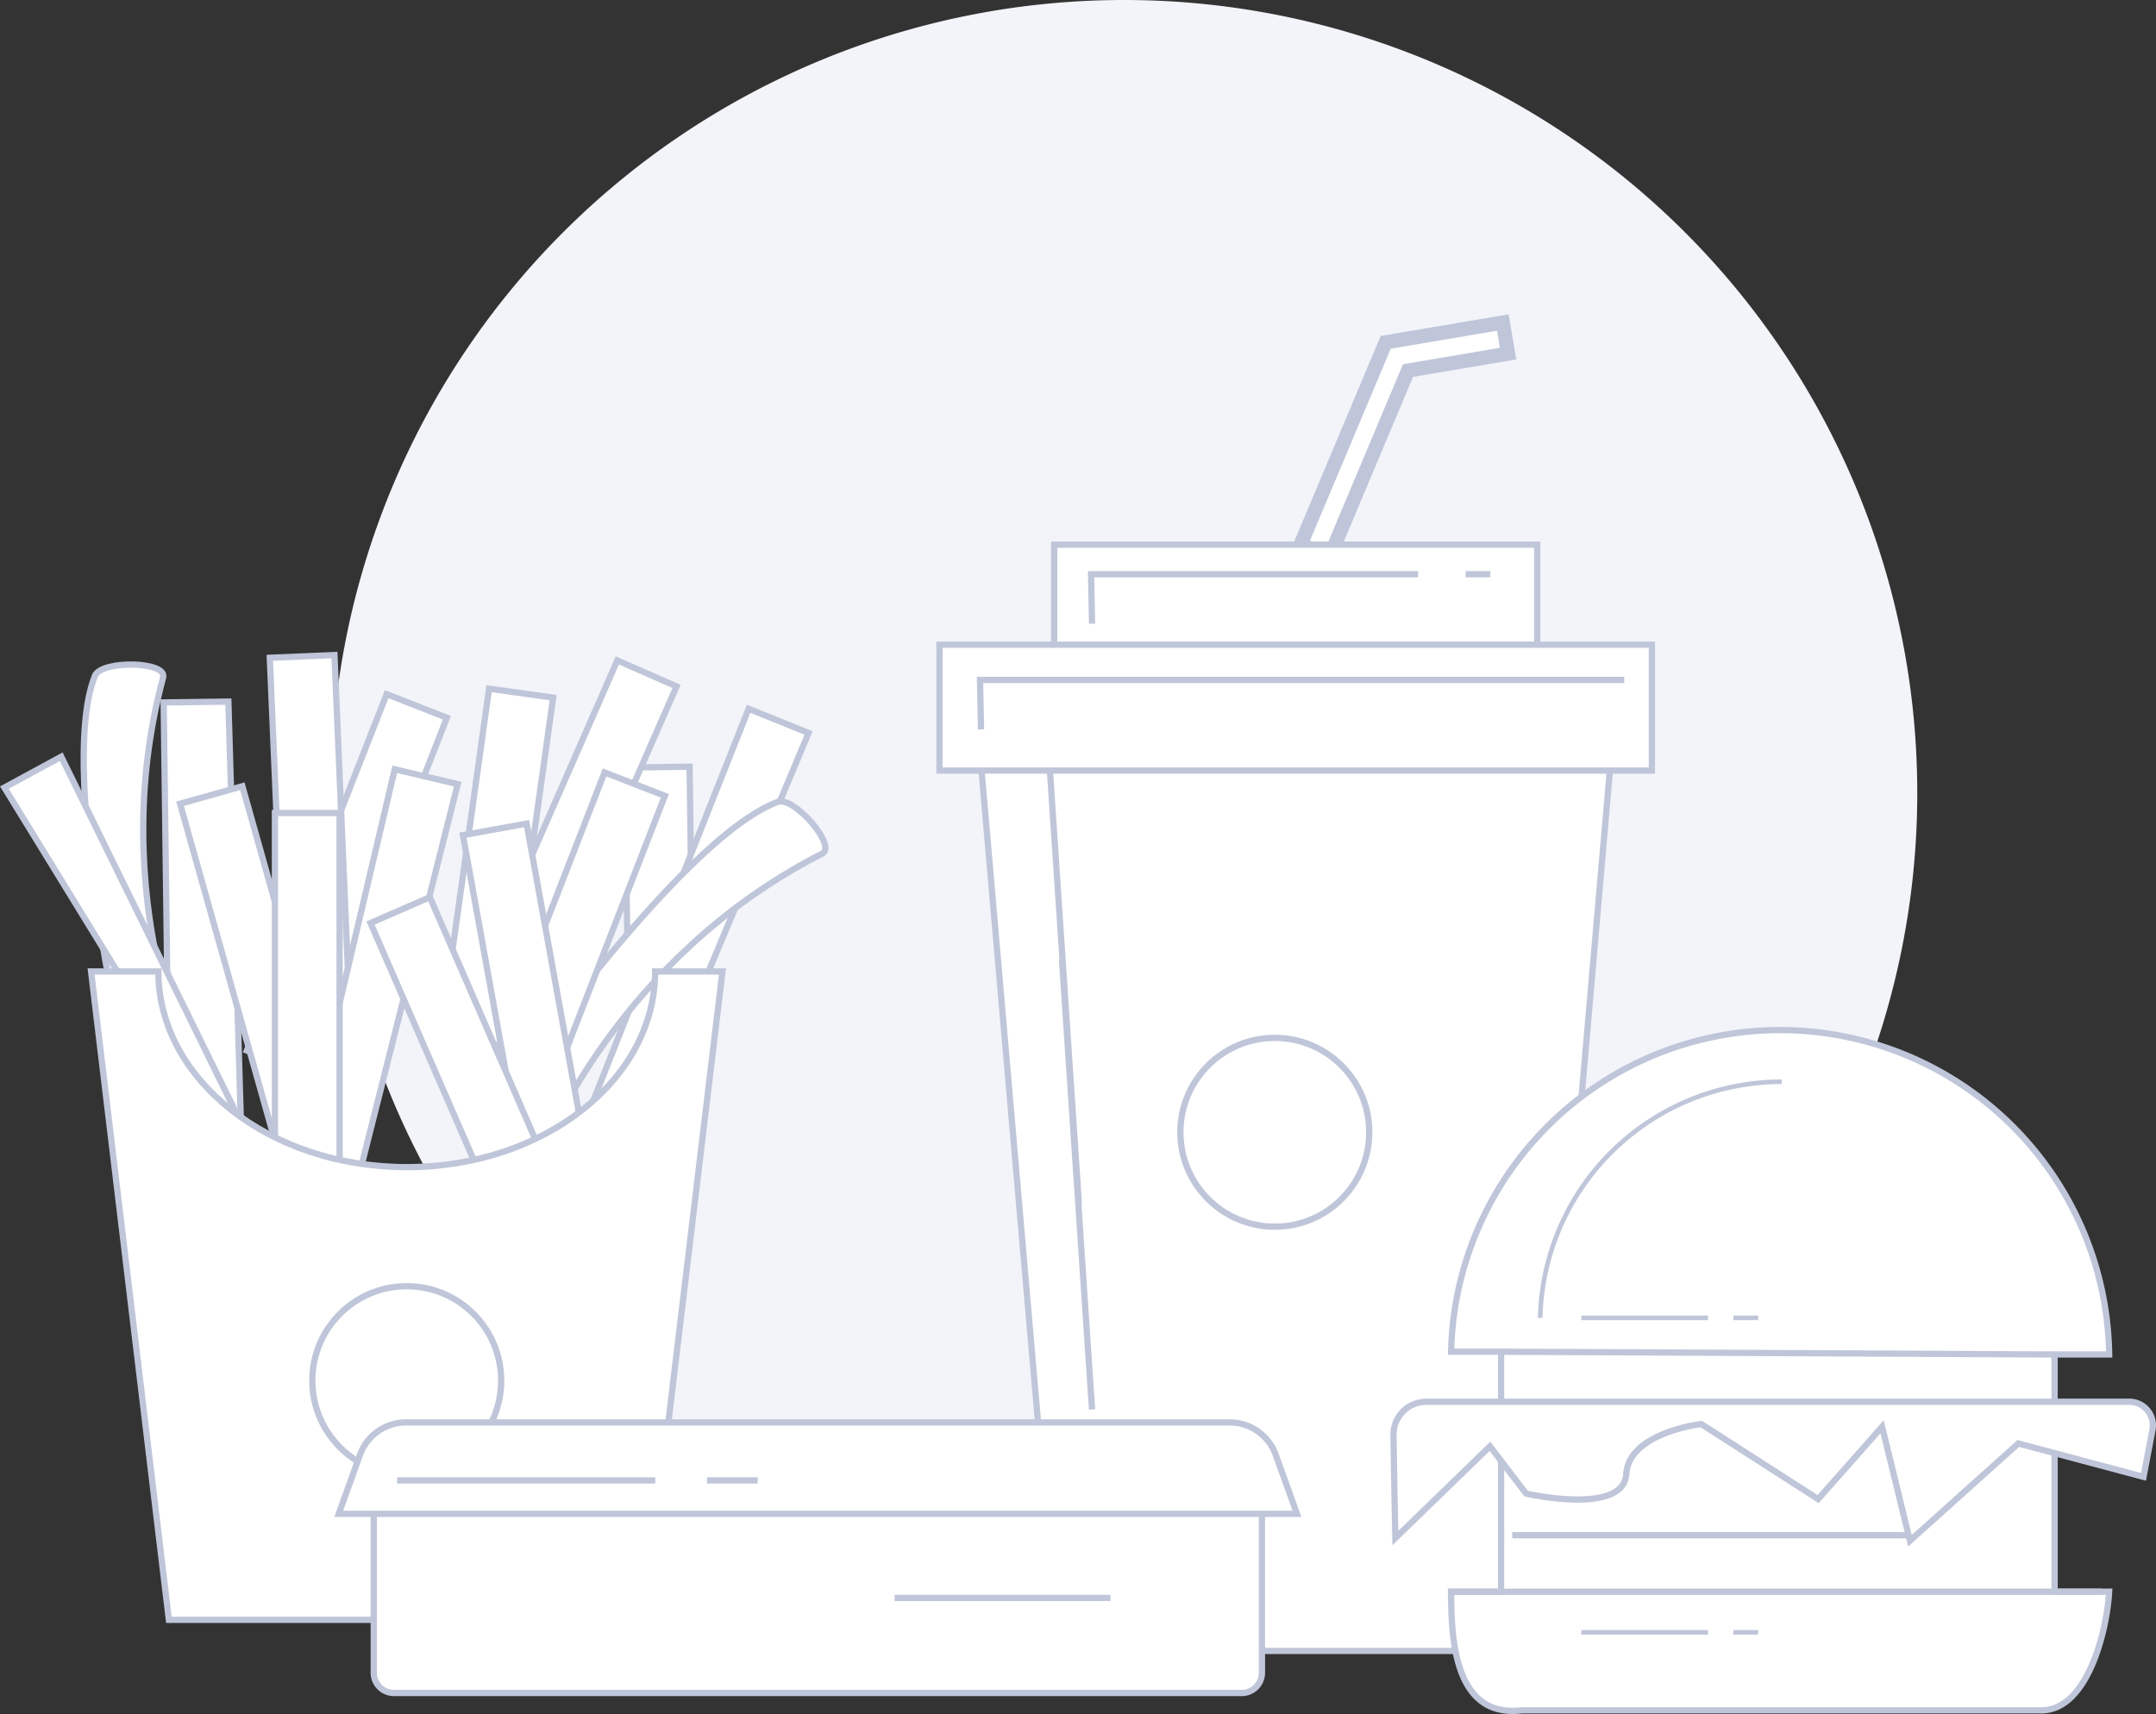<svg xmlns="http://www.w3.org/2000/svg" width="344.407" height="273.879" viewBox="0 0 344.407 273.879"><rect x="0" y="0" width="344.407" height="273.879" fill="#333333" stroke="none"/><defs><style>.a{fill:#f2f4fa;}.b,.c,.d,.f,.g{fill:#fff;}.b,.c,.d,.e,.f,.g,.h,.i{stroke:#c0c6d9;}.b{stroke-miterlimit:10;}.c,.h,.i{stroke-miterlimit:10;}.e{fill:#c0c6d3;}.f{stroke-miterlimit:9.998;}.g{stroke-miterlimit:10.001;}.h,.i{fill:none;}.i{stroke-width:0.734px;}</style></defs><g transform="translate(0.702)"><path class="a" d="M126.712,0A126.712,126.712,0,1,1,0,126.712,126.712,126.712,0,0,1,126.712,0Z" transform="translate(52.145 0)"/><rect class="b" width="10.332" height="61.17" transform="matrix(1, -0.014, 0.014, 1, 99.121, 122.649)"/><path class="c" d="M547.9,1076.565H471.912L459.483,933.144H560.332Z" transform="translate(-303.63 -812.774)"/><g transform="translate(206.239 50.808)"><path class="d" d="M504.457,916.364l-.587-.248-3.469-1.47-.584-.248.246-.583,13.2-31.386.136-.321.343-.059,17.741-3,.626-.105.107.626.629,3.714.107.626-.626.107-15.362,2.6L504.7,915.778Z" transform="translate(-498.987 -878.208)"/><path class="e" d="M504.294,915.687l12.4-29.485,15.706-2.659-.63-3.716-17.741,3-13.2,31.386,3.469,1.469m.677,1.666-1.172-.5-3.469-1.471-1.167-.494.491-1.167,13.2-31.386.271-.643.688-.117,17.74-3,1.252-.212.212,1.252.628,3.716.212,1.252-1.252.212-15.017,2.542L505.465,916.18Z" transform="translate(-499.163 -878.363)"/></g><g transform="translate(12.668 105.53)"><path class="f" d="M364.571,988.263l-9.893,2.976s-12.5-51.589-6.159-67.468c1.01-2.528,11.592-2.352,10.886.278C349.974,959.175,364.571,988.263,364.571,988.263Z" transform="translate(-346.723 -921.318)"/><path class="c" d="M421.2,989.422l-11.542,4.5,26.3-66.384,9.582,3.866Z" transform="translate(-329.741 -919.815)"/><rect class="c" width="61.171" height="10.333" transform="translate(60.685 56.025) rotate(-66.331)"/><path class="f" d="M406.645,994.353l-8.832-5.36s29.968-43.815,46.013-49.726c2.555-.941,9.506,7.041,7.079,8.276C418.491,964.039,406.645,994.353,406.645,994.353Z" transform="translate(-332.938 -916.672)"/><rect class="c" width="61.171" height="10.333" transform="translate(56.285 65.09) rotate(-82.04)"/><rect class="c" width="61.171" height="10.333" transform="translate(61.063 74.912) rotate(-68.778)"/><rect class="c" width="61.171" height="10.333" transform="translate(26.068 62.335) rotate(-68.588)"/></g><path class="g" d="M356.785,926.77l10.333-.134,2.481,83.3-12.018-21.994Z" transform="translate(-331.34 -814.53)"/><path class="c" d="M336.747,938.5l9.081-4.929,33.118,67.459L376.7,1003.6Z" transform="translate(-336.747 -812.659)"/><rect class="c" width="10.333" height="61.171" transform="translate(42.399 105.106) rotate(-2.447)"/><rect class="c" width="10.333" height="61.171" transform="matrix(0.963, -0.271, 0.271, 0.963, 28.063, 128.428)"/><path class="c" d="M388.835,935.155l10.057,2.37-18.672,74.052L374.8,994.7Z" transform="translate(-326.479 -812.231)"/><rect class="c" width="10.333" height="61.171" transform="translate(43.216 129.907)"/><rect class="b" width="10.332" height="61.169" transform="translate(73.25 133.444) rotate(-10.254)"/><rect class="c" width="10.333" height="61.171" transform="translate(58.488 147.486) rotate(-23.529)"/><path class="c" d="M437.756,960.595c0,17.27-17.765,31.264-39.678,31.264s-39.678-14-39.678-31.264H347.653l12.429,103.6h76l12.429-103.6Z" transform="translate(-333.805 -805.367)"/><path class="h" d="M472.931,1005.048l-4.8-71.9" transform="translate(-301.298 -812.774)"/><path class="h" d="M474.593,1030.986l-4.8-71.9" transform="translate(-300.849 -805.775)"/><rect class="c" width="77.163" height="20.115" transform="translate(167.695 87.03)"/><rect class="c" width="113.8" height="20.115" transform="translate(149.377 103.012)"/><path class="h" d="M459.64,931.812l-.158-7.9h102.91" transform="translate(-303.631 -815.266)"/><path class="h" d="M473.607,918.511l-.158-7.9h52.238" transform="translate(-299.862 -818.855)"/><line class="h" x2="3.941" transform="translate(233.425 91.752)"/><path class="c" d="M615.147,1057.713V1019.8h8.717a52.57,52.57,0,0,0-52.562-51.83h0a52.571,52.571,0,0,0-52.557,51.386h7.982v38.348h-7.992c.084,6.149,0,20.288,11.257,18.956h82.62c7.855.444,10.933-13.014,11.246-18.956Z" transform="translate(-287.643 -803.376)"/><line class="h" x2="104.254" transform="translate(230.793 254.337)"/><line class="h" x2="88.419" y2="0.444" transform="translate(239.086 215.983)"/><path class="c" d="M516.74,1014.737H629.026a3.772,3.772,0,0,1,3.709,4.482l-1.429,7.514-19.992-5.333-17.322,15.55-4.444-18.214-10.218,11.555L560.671,1018.3s-11.556,1.333-11.995,8-15.994,3.11-15.994,3.11l-5.775-7.552-15.111,14.66s-.207-9.548-.3-16.449a5.245,5.245,0,0,1,5.161-5.327Z" transform="translate(-289.597 -790.758)"/><line class="h" x2="63.529" transform="translate(240.862 245.305)"/><ellipse class="c" cx="15.085" cy="15.085" rx="15.085" ry="15.085" transform="translate(187.855 165.837)"/><ellipse class="c" cx="15.085" cy="15.085" rx="15.085" ry="15.085" transform="translate(49.188 205.515)"/><path class="c" d="M383.212,1021.31H525.094v34.966a3.224,3.224,0,0,1-3.224,3.224H386.436a3.224,3.224,0,0,1-3.224-3.224V1021.31Z" transform="translate(-324.21 -788.985)"/><path class="c" d="M531.878,1031.944H378.809l3.394-9.433a7.82,7.82,0,0,1,7.356-5.172H521.126a7.817,7.817,0,0,1,7.356,5.172Z" transform="translate(-325.398 -790.056)"/><line class="h" x2="34.469" transform="translate(142.212 255.326)"/><path class="i" d="M568.538,974.472a38.6,38.6,0,0,0-38.587,37.727" transform="translate(-284.617 -801.622)"/><path class="i" d="M535.127,1004.183h20.226" transform="translate(-283.22 -793.606)"/><path class="i" d="M554.248,1004.183h3.969" transform="translate(-278.061 -793.606)"/><path class="i" d="M535.127,1043.755h20.226" transform="translate(-283.22 -782.928)"/><path class="i" d="M554.248,1043.755h3.969" transform="translate(-278.061 -782.928)"/><path class="c" d="M386.149,1024.634h41.239" transform="translate(-323.418 -788.088)"/><path class="c" d="M425.135,1024.634h8.091" transform="translate(-312.898 -788.088)"/></g></svg>